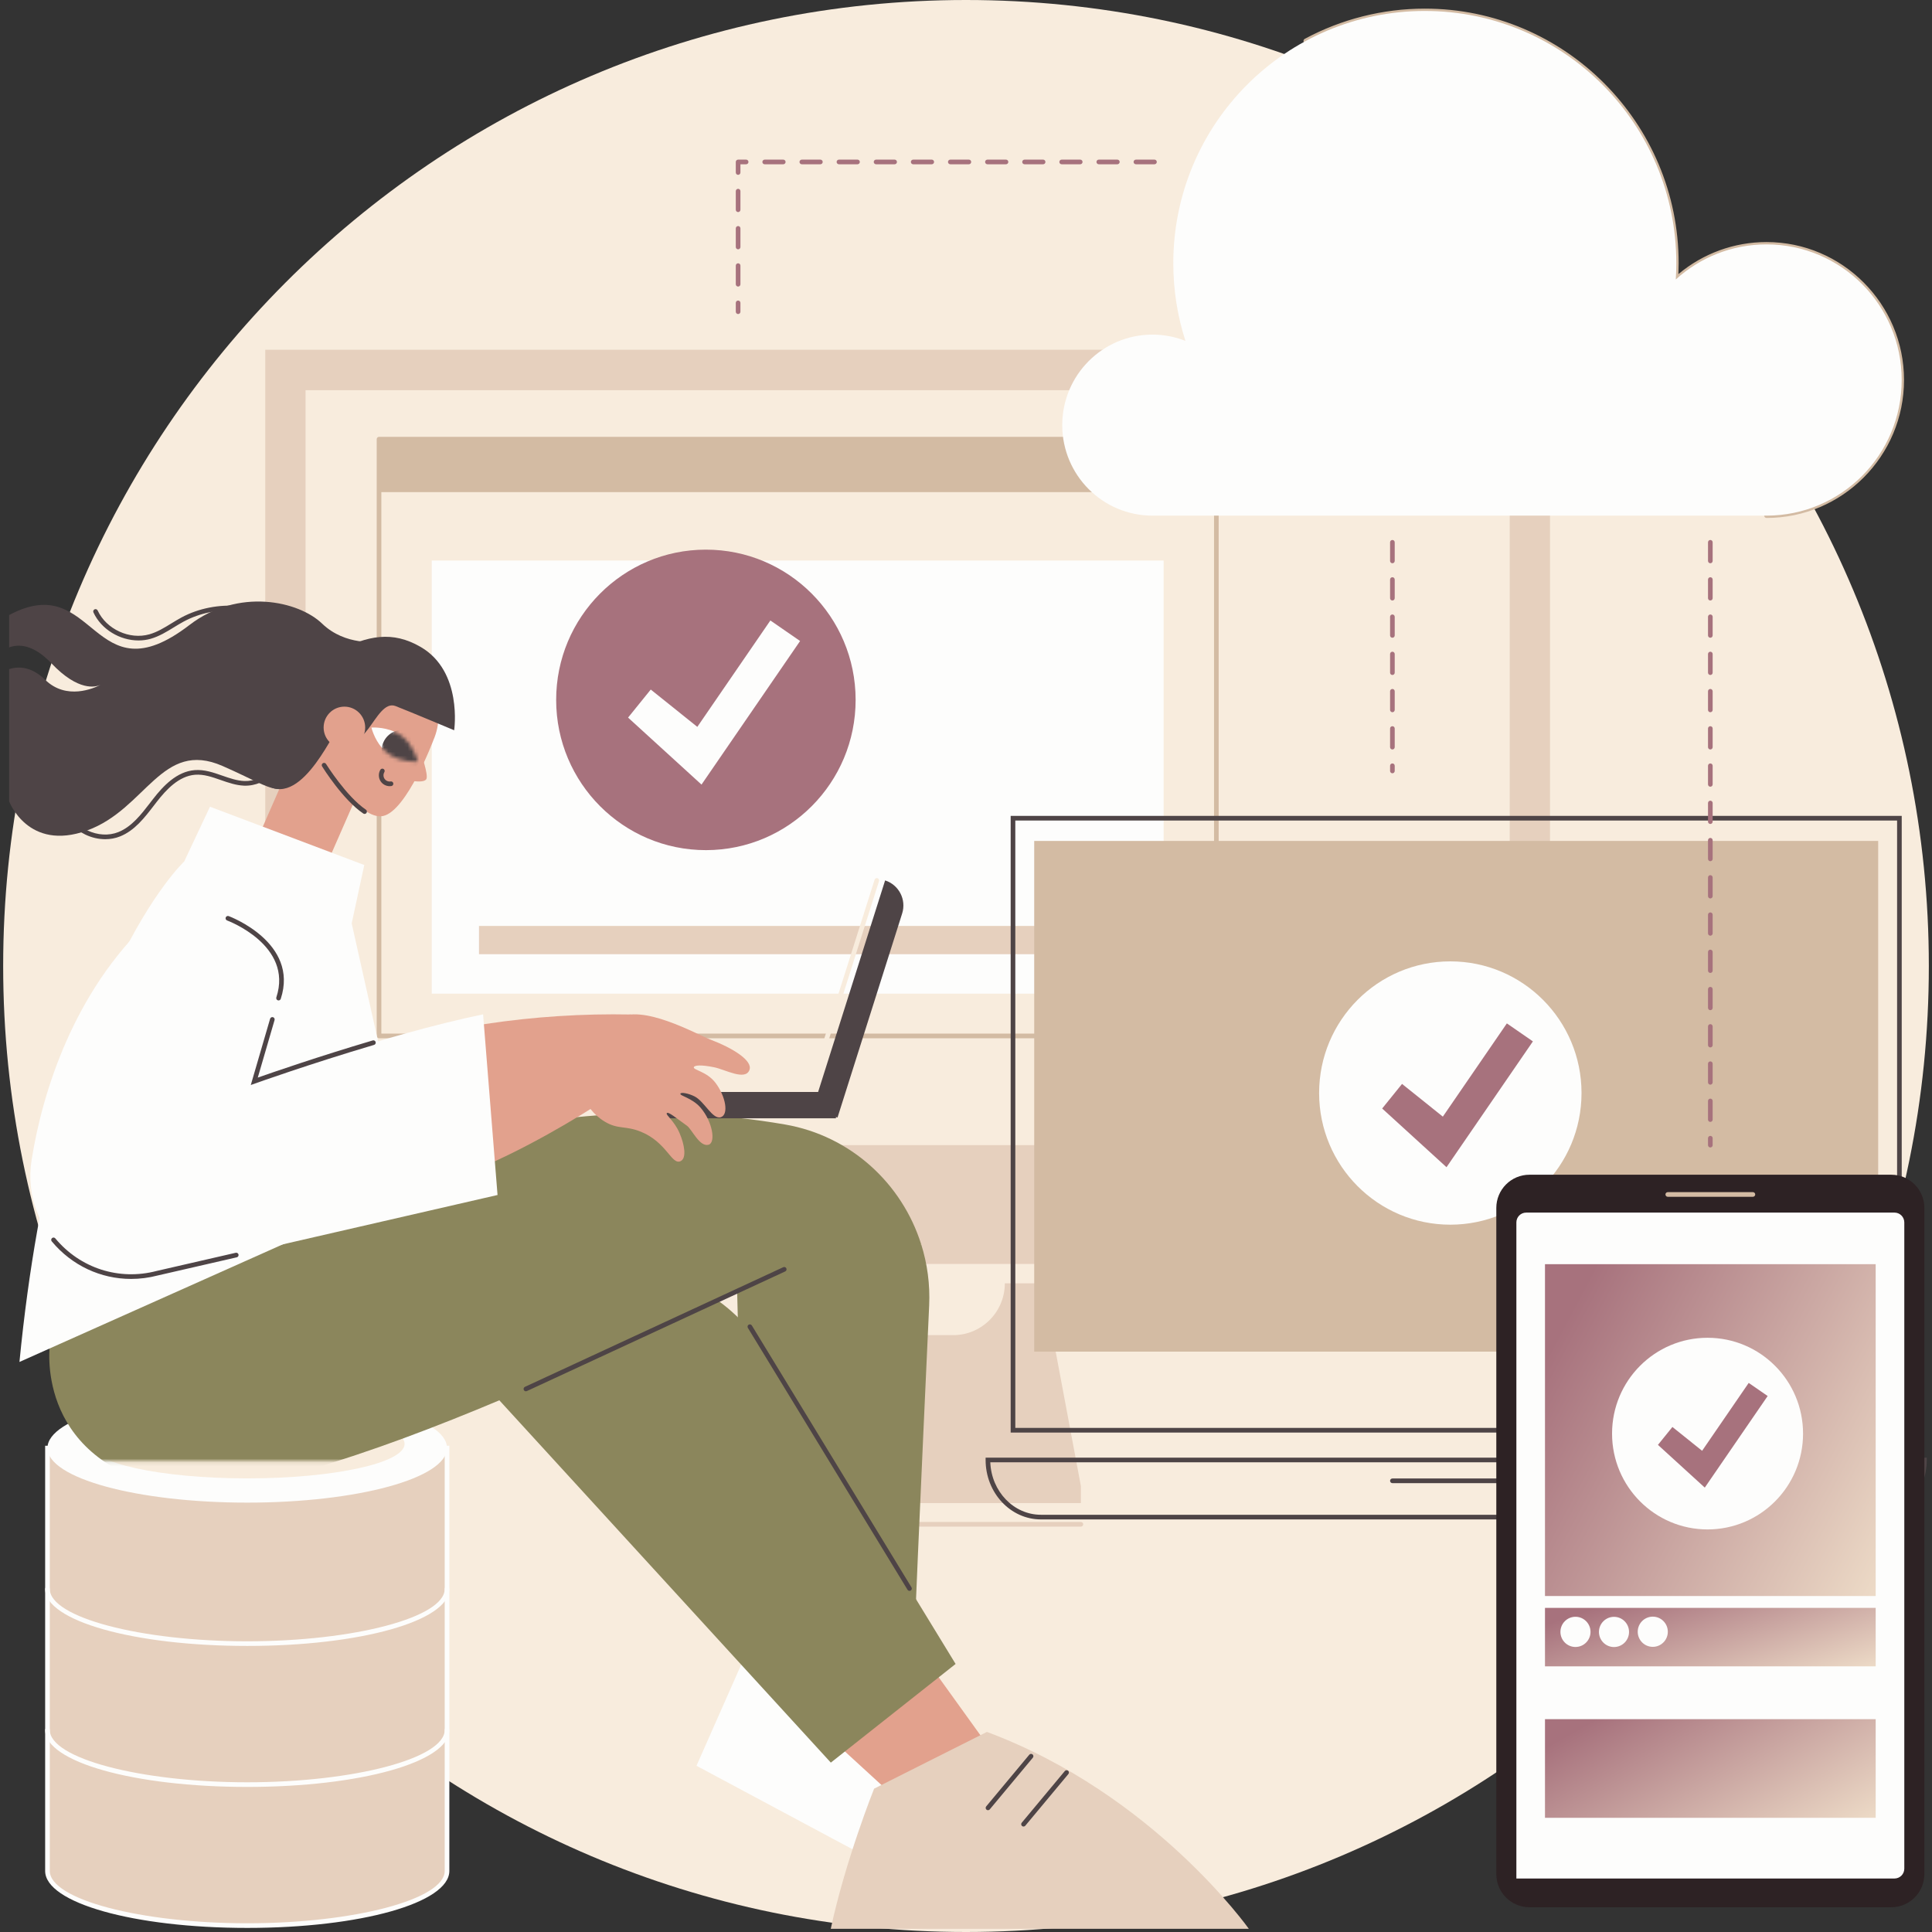 <svg width="500" height="500" viewBox="0 0 500 500" fill="none" xmlns="http://www.w3.org/2000/svg">
<rect x="0" y="0" width="500" height="500" fill="#333333" stroke="none"/>
<path d="M250 500C387.619 500 499.181 388.071 499.181 250C499.181 111.929 387.619 0 250 0C112.382 0 0.82 111.929 0.82 250C0.82 388.071 112.382 500 250 500Z" fill="#F8ECDD"/>
<path d="M401.14 90.515H68.646V327.105H401.14V90.515Z" fill="#E6D0BE"/>
<path d="M390.709 296.358L390.709 100.983L79.078 100.983L79.078 296.358L390.709 296.358Z" fill="#F8ECDD"/>
<path d="M269.894 332.118H260.05C260.05 339.528 254.064 345.534 246.68 345.534H223.108C215.724 345.534 209.738 339.528 209.738 332.118H199.895L190.051 384.611V389.001H279.737V384.611L269.894 332.118Z" fill="#E6D0BE"/>
<path d="M279.736 395.091H190.05C189.718 395.091 189.449 394.821 189.449 394.488C189.449 394.155 189.718 393.886 190.05 393.886H279.736C280.068 393.886 280.337 394.155 280.337 394.488C280.337 394.821 280.068 395.091 279.736 395.091Z" fill="#E6D0BE"/>
<path d="M314.791 113.657H98.092V127.363H314.791V113.657Z" fill="#D3BBA3"/>
<path d="M314.79 268.704H98.091C97.76 268.704 97.491 268.434 97.491 268.101V113.657C97.491 113.324 97.76 113.054 98.091 113.054H314.79C315.122 113.054 315.391 113.324 315.391 113.657V268.101C315.391 268.434 315.122 268.704 314.79 268.704ZM98.692 267.499H314.19V114.259H98.692V267.499Z" fill="#D3BBA3"/>
<path d="M305.708 123.722C307.424 123.722 308.815 122.327 308.815 120.605C308.815 118.884 307.424 117.489 305.708 117.489C303.992 117.489 302.602 118.884 302.602 120.605C302.602 122.327 303.992 123.722 305.708 123.722Z" fill="white"/>
<path d="M295.671 123.722C297.386 123.722 298.777 122.327 298.777 120.605C298.777 118.884 297.386 117.489 295.671 117.489C293.955 117.489 292.564 118.884 292.564 120.605C292.564 122.327 293.955 123.722 295.671 123.722Z" fill="white"/>
<path d="M285.634 123.722C287.349 123.722 288.74 122.327 288.74 120.605C288.74 118.884 287.349 117.489 285.634 117.489C283.918 117.489 282.527 118.884 282.527 120.605C282.527 122.327 283.918 123.722 285.634 123.722Z" fill="white"/>
<path d="M111.735 257.158H301.146V145.069L111.735 145.069V257.158Z" fill="#FDFDFC"/>
<path d="M123.962 246.943L292.124 246.943V239.633L123.962 239.633V246.943Z" fill="#E6D0BE"/>
<path d="M182.727 220.015C204.128 219.991 221.458 202.563 221.434 181.088C221.411 159.613 204.043 142.224 182.642 142.247C161.241 142.271 143.912 159.699 143.935 181.174C143.959 202.649 161.327 220.038 182.727 220.015Z" fill="#A7727D"/>
<path d="M181.549 203.051L162.545 185.714L168.416 178.452L180.465 188.114L199.372 160.578L207.064 165.891L181.549 203.051Z" fill="#FDFDFC"/>
<path d="M492.166 370.746H261.56V211.149H492.166V370.746ZM262.761 369.541H490.965V212.354H262.761V369.541Z" fill="#4E4446"/>
<path d="M267.654 349.8H486.072V217.632L267.654 217.632V349.8Z" fill="#D3BBA3"/>
<path d="M484.336 393.225H269.391C261.497 393.225 255.076 386.324 255.076 377.842V377.239H498.65V377.842C498.651 386.324 492.229 393.225 484.336 393.225ZM256.288 378.444C256.581 385.984 262.346 392.02 269.391 392.02H484.336C491.38 392.02 497.145 385.984 497.438 378.444H256.288Z" fill="#4E4446"/>
<path d="M393.374 383.836H360.351C360.02 383.836 359.751 383.567 359.751 383.234C359.751 382.901 360.02 382.631 360.351 382.631H393.374C393.705 382.631 393.974 382.901 393.974 383.234C393.974 383.567 393.705 383.836 393.374 383.836Z" fill="#4E4446"/>
<path d="M375.342 316.947C394.095 316.947 409.297 301.692 409.297 282.874C409.297 264.056 394.095 248.801 375.342 248.801C356.589 248.801 341.387 264.056 341.387 282.874C341.387 301.692 356.589 316.947 375.342 316.947Z" fill="#FDFDFC"/>
<path d="M374.356 302.073L357.704 286.881L362.848 280.518L373.406 288.984L389.974 264.855L396.714 269.511L374.356 302.073Z" fill="#A7727D"/>
<path d="M12.284 374.757V484.198C12.284 492.01 35.432 498.342 63.986 498.342C92.54 498.342 115.688 492.01 115.688 484.198V374.757H12.284Z" fill="#E6D0BE"/>
<path d="M63.986 498.945C34.658 498.945 11.684 492.467 11.684 484.198V374.155H116.289V484.198C116.289 492.467 93.315 498.945 63.986 498.945ZM12.885 375.36V484.198C12.885 491.539 36.286 497.74 63.986 497.74C91.686 497.74 115.088 491.539 115.088 484.198V375.36H12.885Z" fill="#FDFDFC"/>
<path d="M63.986 388.879C92.54 388.879 115.688 382.547 115.688 374.736C115.688 366.924 92.54 360.592 63.986 360.592C35.432 360.592 12.284 366.924 12.284 374.736C12.284 382.547 35.432 388.879 63.986 388.879Z" fill="#FDFDFC"/>
<path d="M63.987 382.605C86.477 382.605 104.708 378.608 104.708 373.678C104.708 368.748 86.477 364.751 63.987 364.751C41.498 364.751 23.266 368.748 23.266 373.678C23.266 378.608 41.498 382.605 63.987 382.605Z" fill="#F8ECDD"/>
<path d="M63.986 425.969C34.658 425.969 11.684 419.492 11.684 411.223C11.684 410.89 11.953 410.62 12.285 410.62C12.616 410.62 12.885 410.89 12.885 411.223C12.885 418.563 36.287 424.764 63.986 424.764C91.686 424.764 115.088 418.563 115.088 411.223C115.088 410.89 115.357 410.62 115.689 410.62C116.02 410.62 116.289 410.89 116.289 411.223C116.289 419.492 93.315 425.969 63.986 425.969Z" fill="#FDFDFC"/>
<path d="M63.986 462.457C34.658 462.457 11.684 455.98 11.684 447.711C11.684 447.378 11.953 447.108 12.285 447.108C12.616 447.108 12.885 447.378 12.885 447.711C12.885 455.051 36.287 461.252 63.986 461.252C91.686 461.252 115.088 455.051 115.088 447.711C115.088 447.378 115.357 447.108 115.689 447.108C116.02 447.108 116.289 447.378 116.289 447.711C116.289 455.98 93.315 462.457 63.986 462.457Z" fill="#FDFDFC"/>
<path d="M199.225 414.055L180.253 456.981L255.416 497.201C255.416 497.201 262.767 428.303 199.225 414.055Z" fill="#FDFDFC"/>
<path d="M212.657 447.787L240.539 473.329L262.022 460.603L239.096 428.744L212.657 447.787Z" fill="#E2A18D"/>
<path d="M214.999 499.18H323.2C323.2 499.18 298.521 464.292 255.416 448.22L226.217 462.902C226.217 462.902 218.813 481.401 214.999 499.18Z" fill="#E6D0BE"/>
<path d="M255.689 468.482C255.553 468.482 255.416 468.437 255.304 468.342C255.05 468.129 255.016 467.749 255.229 467.493L266.379 454.117C266.592 453.862 266.971 453.828 267.224 454.042C267.478 454.255 267.513 454.635 267.3 454.89L256.15 468.266C256.031 468.409 255.861 468.482 255.689 468.482Z" fill="#4E4446"/>
<path d="M264.886 472.707C264.75 472.707 264.613 472.661 264.501 472.567C264.247 472.353 264.213 471.973 264.426 471.718L275.576 458.342C275.789 458.087 276.168 458.053 276.422 458.266C276.676 458.479 276.71 458.86 276.497 459.115L265.347 472.491C265.228 472.633 265.058 472.707 264.886 472.707Z" fill="#4E4446"/>
<path d="M191.023 344.001L192.91 417.024C193.155 416.995 236.432 441.034 236.13 438.966C235.93 437.599 238.62 378.069 240.468 337.852C240.72 332.371 239.981 327.047 238.415 322.061L208.545 327.134L191.023 344.001Z" fill="#8B865C"/>
<mask id="mask0_122_116" style="mask-type:luminance" maskUnits="userSpaceOnUse" x="6" y="285" width="234" height="94">
<path d="M239.528 285.485H6.142V378.125H239.528V285.485Z" fill="white"/>
</mask>
<g mask="url(#mask0_122_116)">
<path d="M203.126 291.011C138.135 279.812 74.881 301.452 12.931 347.722C12.931 347.722 8.565 376.854 42.712 384.863C76.858 392.872 190.756 333.66 190.756 333.66L191.023 344.001L238.415 322.061C233.464 306.296 220.166 293.948 203.126 291.011Z" fill="#8B865C"/>
</g>
<path d="M122.864 355.442L215.018 456.163L247.309 430.63L195.973 346.654C195.973 346.654 179.302 322.395 157.079 333.66C134.856 344.925 122.864 355.442 122.864 355.442Z" fill="#8B865C"/>
<path d="M136.104 360.063C135.877 360.063 135.659 359.934 135.558 359.713C135.419 359.411 135.551 359.053 135.852 358.914L202.707 327.95C203.008 327.811 203.365 327.942 203.504 328.245C203.643 328.547 203.512 328.905 203.21 329.044L136.355 360.008C136.273 360.045 136.188 360.063 136.104 360.063Z" fill="#4E4446"/>
<path d="M235.379 411.716C235.177 411.716 234.98 411.614 234.867 411.428L193.552 343.66C193.379 343.376 193.468 343.006 193.75 342.832C194.034 342.658 194.403 342.748 194.576 343.032L235.891 410.799C236.064 411.083 235.975 411.454 235.692 411.628C235.594 411.688 235.486 411.716 235.379 411.716Z" fill="#4E4446"/>
<path d="M97.732 166.052C97.732 166.052 89.427 167.241 83.368 161.397C77.309 155.554 61.719 152.014 49.012 161.766C23.735 181.165 24.795 147.186 2.366 159.172V167.551C4.772 166.654 8.578 166.688 13.311 171.668C20.301 179.023 24.757 177.816 26.009 177.237C26.244 177.116 26.372 177.039 26.372 177.039C26.372 177.039 26.249 177.127 26.009 177.237C24.335 178.106 17.201 181.302 11.693 175.929C8.168 172.49 4.831 172.406 2.366 173.155V207.378C2.366 207.378 7.215 220.47 22.541 214.925C37.867 209.38 41.802 191.298 57.609 198.242C73.416 205.185 70.053 206.628 84.838 199.523C99.622 192.418 97.732 166.052 97.732 166.052Z" fill="#4E4446"/>
<path d="M99.124 211.181C93.082 212.43 83.979 197.781 83.979 197.781L83.382 178.877C86.876 170.904 96.149 167.283 104.095 170.789C112.04 174.295 115.648 183.601 112.154 191.573C112.154 191.573 105.279 209.908 99.124 211.181Z" fill="#E2A18D"/>
<path d="M67.46 215.21L84.489 237.367L85.866 220.679L100.886 186.407L83.454 178.714L67.46 215.21Z" fill="#E2A18D"/>
<path d="M108.838 194.639C108.838 194.639 111.014 200.662 110.308 201.687C109.466 202.911 104.614 201.743 104.614 201.743C104.614 201.743 108.941 194.697 108.838 194.639Z" fill="#E2A18D"/>
<path d="M96.126 188.293C96.126 188.293 99.104 188.055 102.007 189.337C102.625 189.61 99.286 194.055 98.823 193.516C96.786 191.143 96.126 188.293 96.126 188.293Z" fill="#FDFDFC"/>
<mask id="mask1_122_116" style="mask-type:luminance" maskUnits="userSpaceOnUse" x="96" y="188" width="13" height="10">
<path d="M96.126 188.293C96.126 188.293 100.506 187.944 103.821 190.378C107.135 192.812 108.129 197.107 108.129 197.107C108.129 197.107 103.749 197.455 100.435 195.021C97.12 192.588 96.126 188.293 96.126 188.293Z" fill="white"/>
</mask>
<g mask="url(#mask1_122_116)">
<path d="M102.186 189.264C104.95 188.184 108.064 189.558 109.139 192.332C110.215 195.106 108.846 198.23 106.081 199.31C103.317 200.389 100.203 199.016 99.128 196.241C98.052 193.467 99.421 190.343 102.186 189.264Z" fill="#4E4446"/>
</g>
<path d="M100.852 203.462C99.915 203.462 99.025 202.992 98.503 202.195C97.922 201.306 97.895 200.138 98.435 199.217C98.604 198.931 98.972 198.835 99.257 199.004C99.543 199.173 99.639 199.542 99.47 199.829C99.16 200.357 99.175 201.026 99.507 201.533C99.851 202.06 100.479 202.337 101.105 202.237C101.43 202.186 101.74 202.409 101.791 202.738C101.843 203.066 101.62 203.375 101.292 203.427C101.145 203.451 100.998 203.462 100.852 203.462Z" fill="#4E4446"/>
<path d="M94.353 210.64C94.239 210.64 94.123 210.607 94.02 210.538C88.781 207.014 83.579 198.701 83.361 198.349C83.185 198.066 83.271 197.695 83.552 197.519C83.834 197.343 84.204 197.429 84.379 197.711C84.432 197.795 89.664 206.158 94.688 209.537C94.964 209.722 95.037 210.097 94.853 210.373C94.737 210.546 94.547 210.64 94.353 210.64Z" fill="#4E4446"/>
<path d="M76.606 185.666C74.578 181.107 80.375 172.119 86.863 168.727C95.227 164.353 101.623 163.233 108.862 167.427C119.793 173.76 117.539 188.989 117.539 188.989C117.539 188.989 106.221 184.226 102.364 182.727C96.943 180.619 94.04 198.443 87.814 188.275C87.129 187.156 78.531 209.033 69.117 203.258C56.224 195.348 78.759 190.505 76.606 185.666Z" fill="#4E4446"/>
<path d="M89.174 193.67C92.143 193.647 94.532 191.213 94.508 188.233C94.485 185.253 92.059 182.856 89.09 182.88C86.12 182.903 83.732 185.337 83.755 188.317C83.778 191.297 86.204 193.693 89.174 193.67Z" fill="#E2A18D"/>
<path d="M27.236 217.186C25.512 217.186 23.742 216.783 22.076 215.984C19.13 214.571 16.936 212.123 16.057 209.268C15.959 208.951 16.137 208.613 16.454 208.515C16.77 208.417 17.106 208.595 17.205 208.913C17.985 211.448 19.95 213.629 22.595 214.898C25.238 216.166 28.163 216.33 30.619 215.348C34.09 213.96 36.53 210.789 38.888 207.722C39.145 207.388 39.401 207.055 39.658 206.725C42.199 203.461 45.716 199.667 50.404 199.304C52.889 199.112 55.239 199.934 57.516 200.729C59.37 201.376 61.286 202.045 63.206 202.124C65.751 202.23 68.346 201.111 70.318 199.059C72.289 197.006 73.306 194.364 73.107 191.812C73.081 191.48 73.328 191.19 73.658 191.164C73.997 191.139 74.278 191.386 74.304 191.718C74.53 194.613 73.392 197.594 71.182 199.895C68.973 202.195 66.052 203.444 63.157 203.328C61.06 203.242 59.058 202.543 57.122 201.867C54.862 201.078 52.729 200.333 50.497 200.505C46.277 200.833 42.994 204.398 40.604 207.467C40.35 207.795 40.095 208.126 39.839 208.458C37.382 211.653 34.84 214.957 31.064 216.467C29.861 216.948 28.562 217.186 27.236 217.186Z" fill="#4E4446"/>
<path d="M35.846 165.75C31.044 165.75 26.218 162.9 24.183 158.497C24.044 158.195 24.175 157.837 24.476 157.697C24.774 157.557 25.133 157.688 25.273 157.99C27.519 162.851 33.527 165.618 38.663 164.161C40.681 163.588 42.464 162.495 44.35 161.338C45.196 160.819 46.071 160.283 46.962 159.803C55.966 154.955 67.914 155.932 76.017 162.179C76.28 162.382 76.329 162.76 76.127 163.024C75.924 163.288 75.547 163.337 75.285 163.135C67.544 157.167 56.132 156.233 47.529 160.865C46.668 161.329 45.808 161.856 44.976 162.366C43.103 163.515 41.167 164.702 38.989 165.32C37.963 165.611 36.904 165.75 35.846 165.75Z" fill="#4E4446"/>
<path d="M216.34 289.41H161.114C157.368 289.41 154.331 286.362 154.331 282.602H216.34V289.41Z" fill="#4E4446"/>
<path d="M216.75 289.217L233.477 236.403C234.612 232.82 232.637 228.993 229.067 227.854L210.286 287.155L216.75 289.217Z" fill="#4E4446"/>
<path d="M210.477 280.36C210.416 280.36 210.355 280.351 210.295 280.332C209.979 280.231 209.804 279.893 209.904 279.575L226.343 227.672C226.443 227.355 226.782 227.18 227.097 227.28C227.413 227.381 227.587 227.72 227.487 228.037L211.049 279.94C210.968 280.197 210.731 280.36 210.477 280.36Z" fill="#F8ECDD"/>
<path d="M183.96 269.087C180.305 267.701 166.032 259.505 159.605 263.688C153.132 267.9 150.591 276.04 150.767 283.753C150.789 283.776 150.813 283.8 150.835 283.823C151.777 285.74 153.48 288.465 156.516 290.283C159.977 292.355 161.855 291.264 165.848 292.884C172.588 295.616 173.811 301.601 176.142 300.503C177.741 299.749 177.179 296.231 175.831 293.155C174.446 289.997 172.22 288.537 172.564 288.089C172.943 287.597 175.012 289.373 177.789 291.345C179.079 292.262 181.069 296.956 183.407 296.247C185.27 295.682 184.424 290.285 181.313 286.671C179.112 284.115 175.873 283.616 176.086 283.038C176.246 282.605 178.169 282.95 179.738 283.74C182.326 285.043 184.414 289.824 186.553 289.13C188.648 288.45 187.826 283.749 185.176 280.244C182.941 277.289 179.302 276.906 179.563 276.186C179.746 275.68 181.411 275.514 184.845 276.215C187.71 276.801 192.905 279.784 193.966 276.881C194.858 274.439 189.477 271.178 183.96 269.087Z" fill="#E2A18D"/>
<path d="M89.909 273.925C81.802 276.881 76.41 284.783 76.964 293.382C77.328 299.02 80.258 304.761 89.154 308.011C110.814 315.923 157.782 283.799 157.782 283.799L163.246 262.551C138.543 262.051 112.223 265.788 89.909 273.925Z" fill="#E2A18D"/>
<path d="M5.034 352.473L106.303 307.249L91.019 238.968L94.272 223.86L54.344 208.775L47.674 222.948C47.674 222.948 14.652 253.699 5.034 352.473Z" fill="#FDFDFC"/>
<path d="M53.738 235.725L75.72 245.86L65.809 279.838C65.809 279.838 99.34 267.824 125.023 262.51L128.763 309.265L40.697 329.503C22.431 334.289 5.212 318.779 8.183 300.16C10.999 282.511 19.091 256.7 38.83 238.145C42.838 234.377 48.74 233.42 53.738 235.725Z" fill="#FDFDFC"/>
<path d="M33.932 330.986C26.101 330.986 18.617 327.542 13.391 321.265C13.178 321.009 13.213 320.629 13.467 320.416C13.722 320.203 14.1 320.237 14.313 320.492C20.763 328.241 30.815 331.471 40.545 328.92L61.009 324.217C61.332 324.144 61.655 324.346 61.729 324.67C61.803 324.995 61.601 325.318 61.277 325.392L40.831 330.09C38.534 330.692 36.218 330.986 33.932 330.986Z" fill="#4E4446"/>
<path d="M64.902 280.802L69.903 263.656C69.997 263.336 70.331 263.153 70.648 263.247C70.967 263.34 71.149 263.675 71.056 263.994L66.714 278.879C70.352 277.601 82.499 273.398 96.469 269.263C96.787 269.169 97.121 269.351 97.214 269.67C97.308 269.989 97.126 270.324 96.809 270.418C80.186 275.338 66.151 280.355 66.011 280.405L64.902 280.802Z" fill="#4E4446"/>
<path d="M72.089 258.913C72.026 258.913 71.963 258.903 71.901 258.882C71.586 258.778 71.415 258.438 71.518 258.122C75.949 244.626 58.947 238.28 58.775 238.217C58.463 238.104 58.301 237.759 58.414 237.446C58.527 237.133 58.873 236.972 59.184 237.084C59.367 237.151 77.451 243.904 72.659 258.499C72.576 258.752 72.341 258.913 72.089 258.913Z" fill="#4E4446"/>
<path d="M489.452 493.596H395.814C391.081 493.596 387.243 489.746 387.243 484.997V312.619C387.243 307.869 391.081 304.019 395.814 304.019H489.452C494.186 304.019 498.024 307.87 498.024 312.619V484.997C498.024 489.746 494.186 493.596 489.452 493.596Z" fill="#2D2224"/>
<path d="M394.972 313.819C393.571 313.819 392.436 314.959 392.436 316.364V486.157H490.294C491.695 486.157 492.831 485.018 492.831 483.612V316.364C492.831 314.959 491.695 313.819 490.294 313.819H394.972Z" fill="#FDFDFC"/>
<path d="M453.649 309.728H431.618C431.286 309.728 431.017 309.459 431.017 309.126C431.017 308.793 431.286 308.524 431.618 308.524H453.649C453.981 308.524 454.25 308.793 454.25 309.126C454.25 309.459 453.981 309.728 453.649 309.728Z" fill="#D3BBA3"/>
<path d="M485.424 327.17H399.842V413.048H485.424V327.17Z" fill="url(#paint0_linear_122_116)"/>
<path d="M485.424 416.118H399.842V431.251H485.424V416.118Z" fill="url(#paint1_linear_122_116)"/>
<path d="M407.752 426.237C409.903 426.226 411.637 424.467 411.626 422.309C411.614 420.151 409.861 418.41 407.711 418.422C405.56 418.433 403.826 420.192 403.837 422.35C403.848 424.508 405.601 426.249 407.752 426.237Z" fill="#FDFDFC"/>
<path d="M417.721 426.252C419.872 426.242 421.607 424.483 421.596 422.325C421.585 420.167 419.833 418.426 417.682 418.437C415.532 418.448 413.797 420.206 413.808 422.364C413.818 424.522 415.571 426.263 417.721 426.252Z" fill="#FDFDFC"/>
<path d="M427.757 426.203C429.908 426.192 431.642 424.434 431.631 422.275C431.62 420.117 429.867 418.377 427.717 418.388C425.566 418.399 423.831 420.158 423.843 422.316C423.854 424.474 425.606 426.215 427.757 426.203Z" fill="#FDFDFC"/>
<path d="M485.424 444.922H399.842V470.446H485.424V444.922Z" fill="url(#paint2_linear_122_116)"/>
<path d="M441.914 395.816C455.564 395.816 466.629 384.712 466.629 371.015C466.629 357.318 455.564 346.214 441.914 346.214C428.264 346.214 417.199 357.318 417.199 371.015C417.199 384.712 428.264 395.816 441.914 395.816Z" fill="#FDFDFC"/>
<path d="M441.196 384.989L429.075 373.931L432.82 369.3L440.505 375.463L452.564 357.899L457.47 361.288L441.196 384.989Z" fill="#A7727D"/>
<path d="M457.172 134.048C456.84 134.048 456.571 133.778 456.571 133.446C456.571 133.113 456.84 132.843 457.172 132.843C476.131 132.843 491.555 117.368 491.555 98.346C491.555 79.324 476.131 63.849 457.172 63.849C448.623 63.849 440.429 67.017 434.097 72.772C433.916 72.936 433.653 72.974 433.434 72.868C433.213 72.761 433.08 72.532 433.095 72.287C433.185 70.862 433.23 69.467 433.23 68.14C433.23 32.463 404.3 3.438 368.74 3.438C358.089 3.438 347.536 6.097 338.219 11.128C337.926 11.286 337.562 11.175 337.406 10.883C337.249 10.59 337.358 10.225 337.65 10.067C347.141 4.942 357.892 2.233 368.74 2.233C404.962 2.233 434.432 31.799 434.432 68.14C434.432 69.046 434.411 69.982 434.37 70.937C440.761 65.579 448.803 62.644 457.172 62.644C476.794 62.644 492.757 78.659 492.757 98.346C492.756 118.032 476.793 134.048 457.172 134.048Z" fill="#D3BBA3"/>
<path d="M457.172 63.246C448.136 63.246 439.902 66.684 433.694 72.325C433.781 70.941 433.831 69.547 433.831 68.14C433.831 32.074 404.688 2.835 368.74 2.835C332.791 2.835 303.648 32.074 303.648 68.14C303.648 75.146 304.753 81.892 306.788 88.218C304.144 87.176 301.267 86.597 298.255 86.597C285.36 86.597 274.907 97.084 274.907 110.022C274.907 122.958 285.36 133.446 298.255 133.446C310.153 133.446 350.092 133.446 368.74 133.446C391.232 133.446 439.978 133.446 457.172 133.446C476.493 133.446 492.156 117.731 492.156 98.346C492.156 78.961 476.493 63.246 457.172 63.246Z" fill="#FDFDFC"/>
<path d="M191.023 81.274C190.691 81.274 190.422 81.004 190.422 80.672V78.382C190.422 78.049 190.691 77.78 191.023 77.78C191.355 77.78 191.623 78.049 191.623 78.382V80.672C191.623 81.004 191.354 81.274 191.023 81.274ZM191.023 74.166C190.691 74.166 190.422 73.896 190.422 73.563V68.744C190.422 68.411 190.691 68.141 191.023 68.141C191.355 68.141 191.623 68.411 191.623 68.744V73.563C191.623 73.896 191.354 74.166 191.023 74.166ZM191.023 64.527C190.691 64.527 190.422 64.257 190.422 63.925V59.105C190.422 58.772 190.691 58.503 191.023 58.503C191.355 58.503 191.623 58.772 191.623 59.105V63.925C191.623 64.257 191.354 64.527 191.023 64.527ZM191.023 54.888C190.691 54.888 190.422 54.619 190.422 54.286V49.466C190.422 49.134 190.691 48.864 191.023 48.864C191.355 48.864 191.623 49.134 191.623 49.466V54.286C191.623 54.619 191.354 54.888 191.023 54.888ZM191.023 45.25C190.691 45.25 190.422 44.98 190.422 44.647V41.912C190.422 41.58 190.691 41.31 191.023 41.31H193.1C193.432 41.31 193.701 41.58 193.701 41.912C193.701 42.245 193.432 42.515 193.1 42.515H191.623V44.647C191.623 44.98 191.354 45.25 191.023 45.25ZM298.777 42.515H293.973C293.642 42.515 293.373 42.245 293.373 41.912C293.373 41.58 293.642 41.31 293.973 41.31H298.777C299.109 41.31 299.377 41.58 299.377 41.912C299.377 42.245 299.108 42.515 298.777 42.515ZM289.17 42.515H284.366C284.034 42.515 283.766 42.245 283.766 41.912C283.766 41.58 284.034 41.31 284.366 41.31H289.17C289.501 41.31 289.77 41.58 289.77 41.912C289.77 42.245 289.501 42.515 289.17 42.515ZM279.563 42.515H274.759C274.427 42.515 274.159 42.245 274.159 41.912C274.159 41.58 274.427 41.31 274.759 41.31H279.563C279.894 41.31 280.163 41.58 280.163 41.912C280.163 42.245 279.894 42.515 279.563 42.515ZM269.956 42.515H265.152C264.821 42.515 264.552 42.245 264.552 41.912C264.552 41.58 264.821 41.31 265.152 41.31H269.956C270.288 41.31 270.556 41.58 270.556 41.912C270.556 42.245 270.288 42.515 269.956 42.515ZM260.349 42.515H255.545C255.214 42.515 254.945 42.245 254.945 41.912C254.945 41.58 255.214 41.31 255.545 41.31H260.349C260.681 41.31 260.949 41.58 260.949 41.912C260.949 42.245 260.681 42.515 260.349 42.515ZM250.742 42.515H245.938C245.607 42.515 245.338 42.245 245.338 41.912C245.338 41.58 245.607 41.31 245.938 41.31H250.742C251.074 41.31 251.342 41.58 251.342 41.912C251.342 42.245 251.074 42.515 250.742 42.515ZM241.135 42.515H236.331C236 42.515 235.731 42.245 235.731 41.912C235.731 41.58 236 41.31 236.331 41.31H241.135C241.467 41.31 241.736 41.58 241.736 41.912C241.736 42.245 241.466 42.515 241.135 42.515ZM231.528 42.515H226.725C226.393 42.515 226.124 42.245 226.124 41.912C226.124 41.58 226.393 41.31 226.725 41.31H231.528C231.86 41.31 232.129 41.58 232.129 41.912C232.129 42.245 231.86 42.515 231.528 42.515ZM221.921 42.515H217.118C216.786 42.515 216.517 42.245 216.517 41.912C216.517 41.58 216.786 41.31 217.118 41.31H221.921C222.253 41.31 222.522 41.58 222.522 41.912C222.521 42.245 222.253 42.515 221.921 42.515ZM212.314 42.515H207.511C207.179 42.515 206.91 42.245 206.91 41.912C206.91 41.58 207.179 41.31 207.511 41.31H212.314C212.646 41.31 212.915 41.58 212.915 41.912C212.914 42.245 212.646 42.515 212.314 42.515ZM202.707 42.515H197.904C197.572 42.515 197.303 42.245 197.303 41.912C197.303 41.58 197.572 41.31 197.904 41.31H202.707C203.039 41.31 203.308 41.58 203.308 41.912C203.308 42.245 203.039 42.515 202.707 42.515Z" fill="#A7727D"/>
<path d="M360.351 200.125C360.019 200.125 359.75 199.856 359.75 199.523V198.18C359.75 197.847 360.019 197.577 360.351 197.577C360.683 197.577 360.951 197.847 360.951 198.18V199.523C360.951 199.856 360.683 200.125 360.351 200.125ZM360.351 193.963C360.019 193.963 359.75 193.693 359.75 193.361V188.541C359.75 188.208 360.019 187.939 360.351 187.939C360.683 187.939 360.951 188.208 360.951 188.541V193.361C360.951 193.693 360.683 193.963 360.351 193.963ZM360.351 184.325C360.019 184.325 359.75 184.055 359.75 183.722V178.903C359.75 178.57 360.019 178.3 360.351 178.3C360.683 178.3 360.951 178.57 360.951 178.903V183.722C360.951 184.055 360.683 184.325 360.351 184.325ZM360.351 174.686C360.019 174.686 359.75 174.416 359.75 174.084V169.264C359.75 168.931 360.019 168.662 360.351 168.662C360.683 168.662 360.951 168.931 360.951 169.264V174.084C360.951 174.416 360.683 174.686 360.351 174.686ZM360.351 165.048C360.019 165.048 359.75 164.778 359.75 164.445V159.626C359.75 159.293 360.019 159.023 360.351 159.023C360.683 159.023 360.951 159.293 360.951 159.626V164.445C360.951 164.778 360.683 165.048 360.351 165.048ZM360.351 155.409C360.019 155.409 359.75 155.139 359.75 154.807V149.987C359.75 149.654 360.019 149.385 360.351 149.385C360.683 149.385 360.951 149.654 360.951 149.987V154.807C360.951 155.139 360.683 155.409 360.351 155.409ZM360.351 145.771C360.019 145.771 359.75 145.501 359.75 145.168V140.349C359.75 140.016 360.019 139.746 360.351 139.746C360.683 139.746 360.951 140.016 360.951 140.349V145.168C360.951 145.501 360.683 145.771 360.351 145.771Z" fill="#A7727D"/>
<path d="M442.633 296.961C442.302 296.961 442.033 296.691 442.033 296.358V294.566C442.033 294.233 442.302 293.963 442.633 293.963C442.965 293.963 443.234 294.233 443.234 294.566V296.358C443.234 296.691 442.965 296.961 442.633 296.961ZM442.633 290.349C442.302 290.349 442.033 290.079 442.033 289.746V284.927C442.033 284.594 442.302 284.324 442.633 284.324C442.965 284.324 443.234 284.594 443.234 284.927V289.746C443.234 290.079 442.965 290.349 442.633 290.349ZM442.633 280.71C442.302 280.71 442.033 280.44 442.033 280.108V275.288C442.033 274.955 442.302 274.686 442.633 274.686C442.965 274.686 443.234 274.955 443.234 275.288V280.108C443.234 280.44 442.965 280.71 442.633 280.71ZM442.633 271.072C442.302 271.072 442.033 270.802 442.033 270.469V265.65C442.033 265.317 442.302 265.047 442.633 265.047C442.965 265.047 443.234 265.317 443.234 265.65V270.469C443.234 270.802 442.965 271.072 442.633 271.072ZM442.633 261.433C442.302 261.433 442.033 261.163 442.033 260.831V256.011C442.033 255.678 442.302 255.409 442.633 255.409C442.965 255.409 443.234 255.678 443.234 256.011V260.831C443.234 261.163 442.965 261.433 442.633 261.433ZM442.633 251.795C442.302 251.795 442.033 251.525 442.033 251.192V246.373C442.033 246.04 442.302 245.77 442.633 245.77C442.965 245.77 443.234 246.04 443.234 246.373V251.192C443.234 251.525 442.965 251.795 442.633 251.795ZM442.633 242.156C442.302 242.156 442.033 241.886 442.033 241.554V236.734C442.033 236.401 442.302 236.132 442.633 236.132C442.965 236.132 443.234 236.401 443.234 236.734V241.554C443.234 241.886 442.965 242.156 442.633 242.156ZM442.633 232.518C442.302 232.518 442.033 232.248 442.033 231.915V227.096C442.033 226.763 442.302 226.493 442.633 226.493C442.965 226.493 443.234 226.763 443.234 227.096V231.915C443.234 232.248 442.965 232.518 442.633 232.518ZM442.633 222.879C442.302 222.879 442.033 222.609 442.033 222.277V217.457C442.033 217.124 442.302 216.855 442.633 216.855C442.965 216.855 443.234 217.124 443.234 217.457V222.277C443.234 222.609 442.965 222.879 442.633 222.879ZM442.633 213.24C442.302 213.24 442.033 212.971 442.033 212.638V207.818C442.033 207.486 442.302 207.216 442.633 207.216C442.965 207.216 443.234 207.486 443.234 207.818V212.638C443.234 212.971 442.965 213.24 442.633 213.24ZM442.633 203.602C442.302 203.602 442.033 203.332 442.033 202.999V198.18C442.033 197.847 442.302 197.577 442.633 197.577C442.965 197.577 443.234 197.847 443.234 198.18V202.999C443.234 203.332 442.965 203.602 442.633 203.602ZM442.633 193.963C442.302 193.963 442.033 193.693 442.033 193.361V188.541C442.033 188.208 442.302 187.939 442.633 187.939C442.965 187.939 443.234 188.208 443.234 188.541V193.361C443.234 193.693 442.965 193.963 442.633 193.963ZM442.633 184.325C442.302 184.325 442.033 184.055 442.033 183.722V178.903C442.033 178.57 442.302 178.3 442.633 178.3C442.965 178.3 443.234 178.57 443.234 178.903V183.722C443.234 184.055 442.965 184.325 442.633 184.325ZM442.633 174.686C442.302 174.686 442.033 174.416 442.033 174.084V169.264C442.033 168.931 442.302 168.662 442.633 168.662C442.965 168.662 443.234 168.931 443.234 169.264V174.084C443.234 174.416 442.965 174.686 442.633 174.686ZM442.633 165.048C442.302 165.048 442.033 164.778 442.033 164.445V159.626C442.033 159.293 442.302 159.023 442.633 159.023C442.965 159.023 443.234 159.293 443.234 159.626V164.445C443.234 164.778 442.965 165.048 442.633 165.048ZM442.633 155.409C442.302 155.409 442.033 155.139 442.033 154.807V149.987C442.033 149.654 442.302 149.385 442.633 149.385C442.965 149.385 443.234 149.654 443.234 149.987V154.807C443.234 155.139 442.965 155.409 442.633 155.409ZM442.633 145.771C442.302 145.771 442.033 145.501 442.033 145.168V140.349C442.033 140.016 442.302 139.746 442.633 139.746C442.965 139.746 443.234 140.016 443.234 140.349V145.168C443.234 145.501 442.965 145.771 442.633 145.771Z" fill="#A7727D"/>
<defs>
<linearGradient id="paint0_linear_122_116" x1="393.423" y1="337.046" x2="517.097" y2="402.68" gradientUnits="userSpaceOnUse">
<stop offset="0.09" stop-color="#A7727D"/>
<stop offset="0.839" stop-color="#EDDBC7"/>
</linearGradient>
<linearGradient id="paint1_linear_122_116" x1="393.423" y1="417.859" x2="409.162" y2="465.261" gradientUnits="userSpaceOnUse">
<stop offset="0.09" stop-color="#A7727D"/>
<stop offset="0.839" stop-color="#EDDBC7"/>
</linearGradient>
<linearGradient id="paint2_linear_122_116" x1="393.423" y1="447.857" x2="431.266" y2="515.431" gradientUnits="userSpaceOnUse">
<stop offset="0.09" stop-color="#A7727D"/>
<stop offset="0.839" stop-color="#EDDBC7"/>
</linearGradient>
</defs>
</svg>
